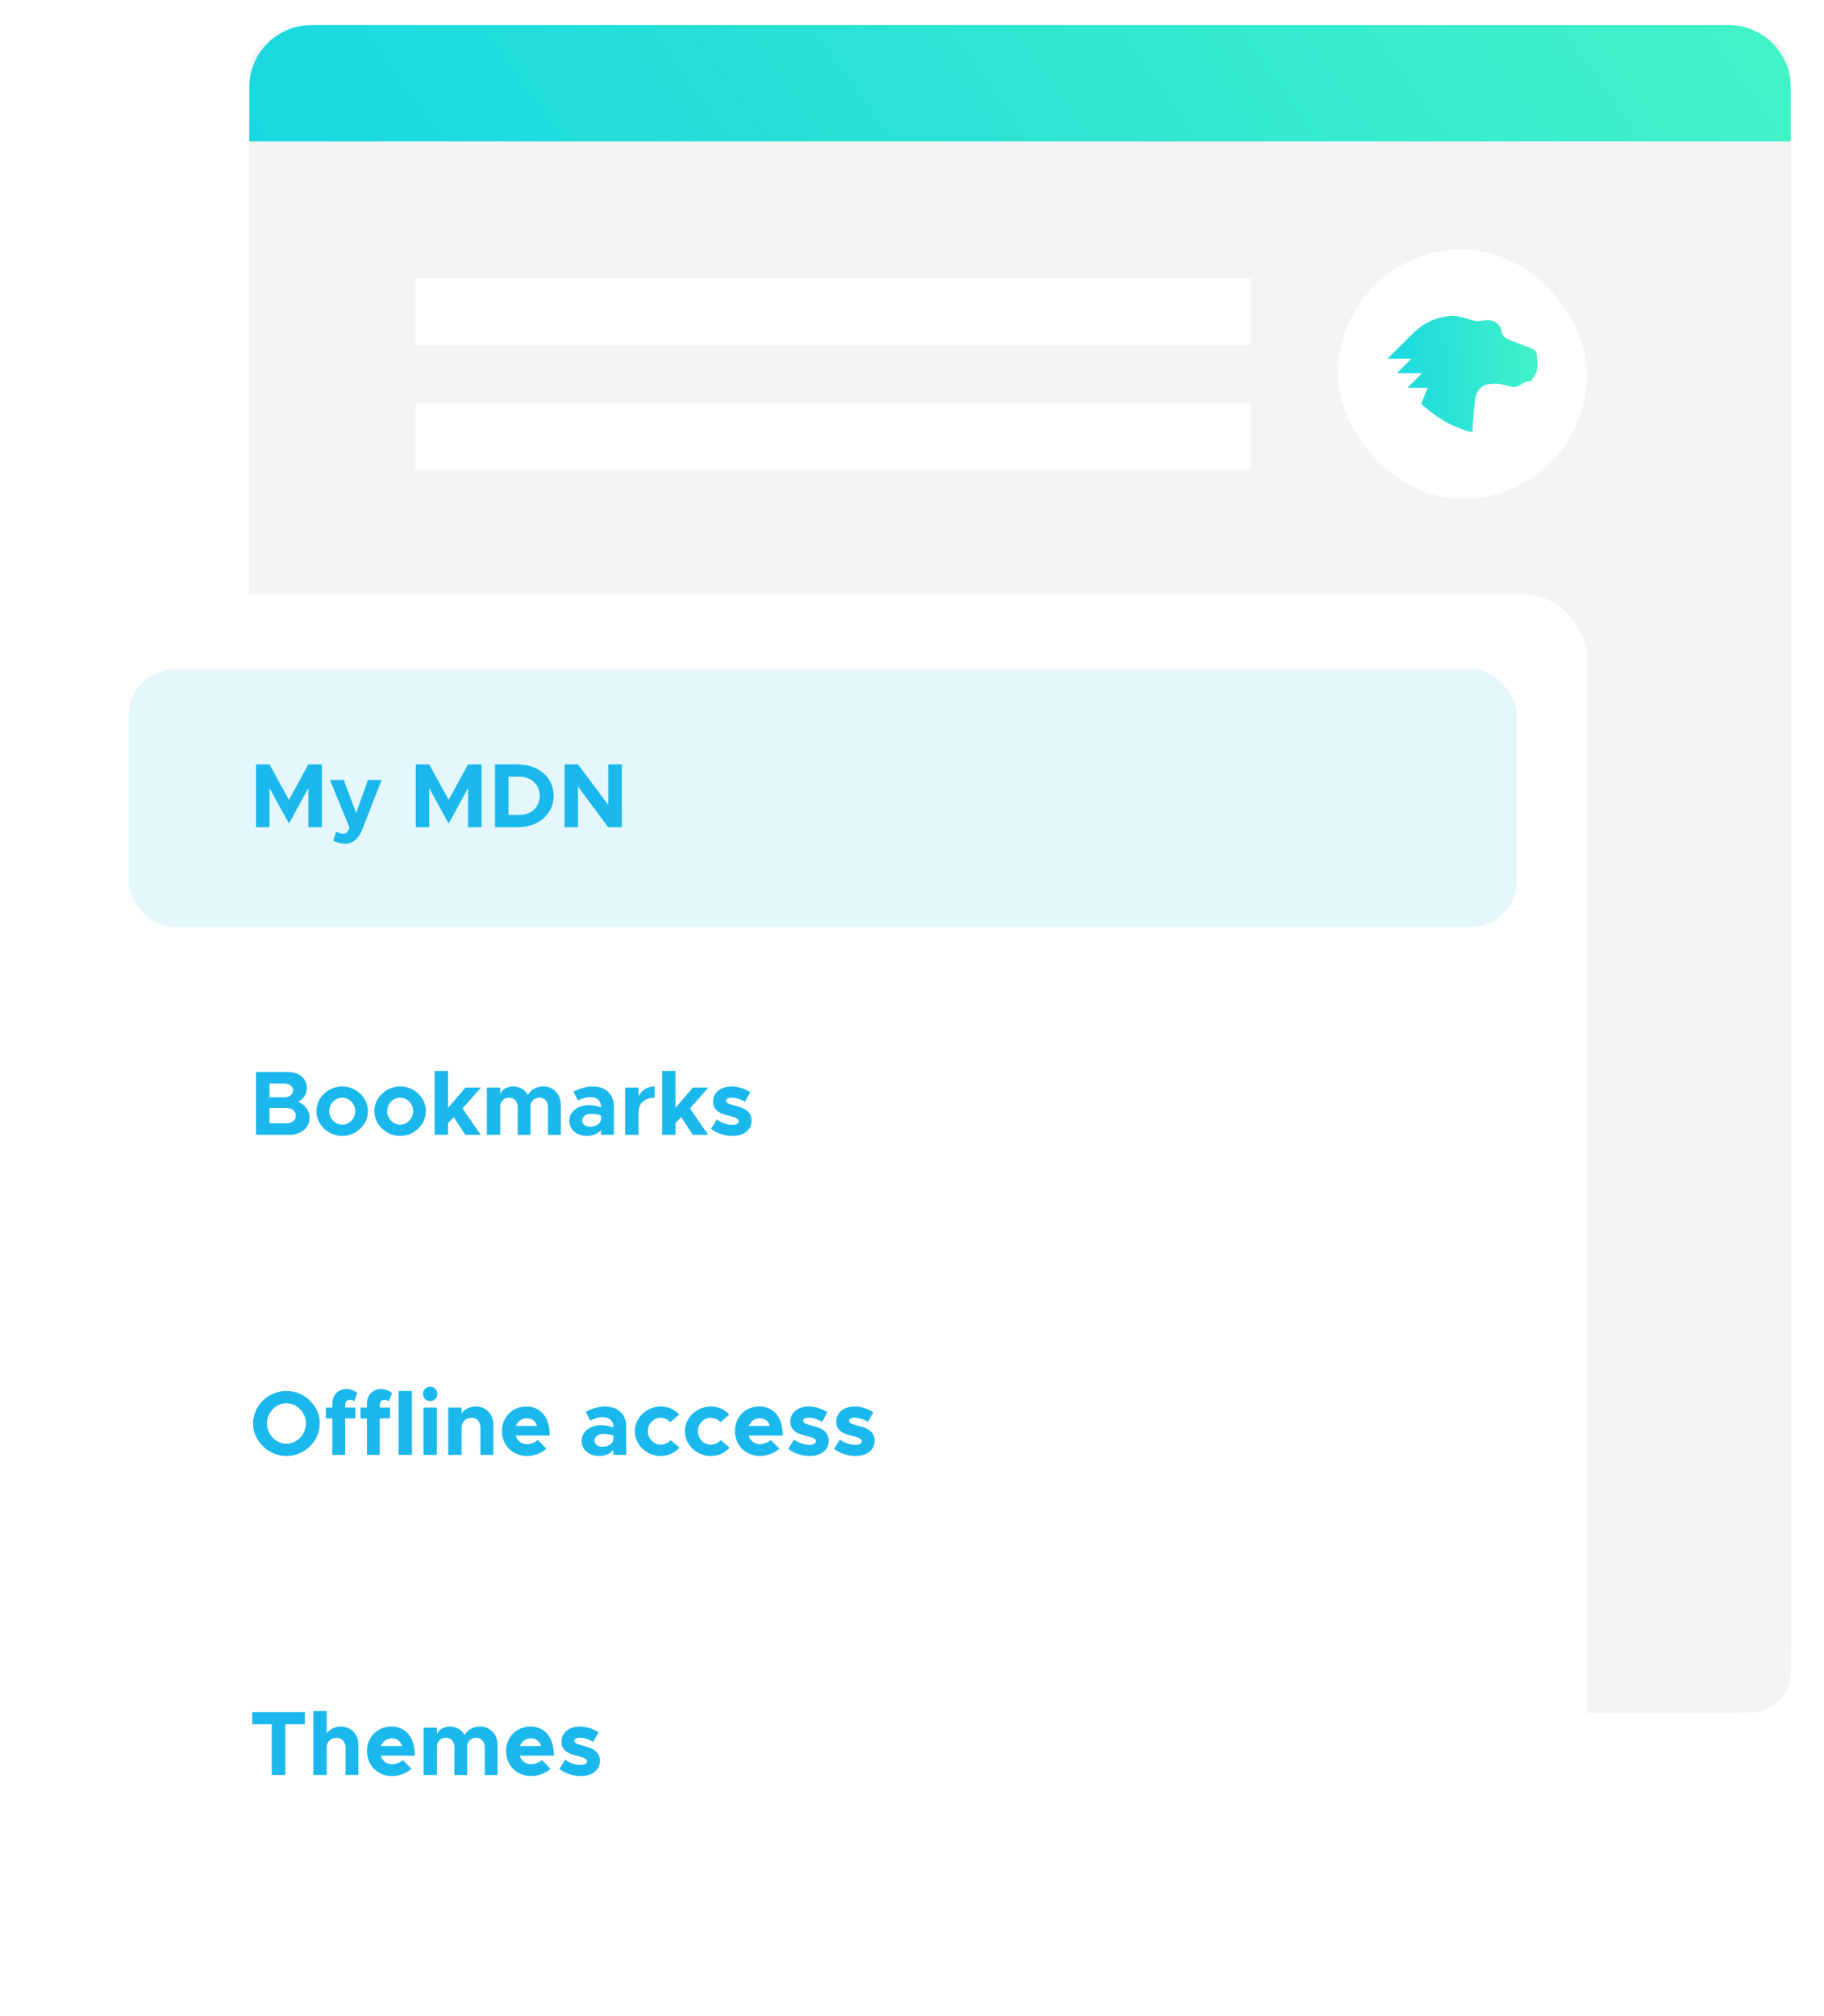 <svg fill="none" xmlns="http://www.w3.org/2000/svg" viewBox="0 0 439 485" role="img"><g filter="url(#filter0_d)" fill="#F4F4F5"><path d="M60 23.015c0-8.285 6.716-15 15-15h341c8.284 0 15 6.715 15 15v374c0 8.284-6.716 15-15 15H75c-8.284 0-15-6.716-15-15v-374z"/><path d="M60 17.513c0-5.246 4.58-9.498 10.23-9.498h350.54c5.65 0 10.23 4.252 10.23 9.498v385.003c0 5.246-4.58 9.499-10.23 9.499H70.23c-5.65 0-10.23-4.253-10.23-9.499V17.513z"/></g><path d="M60 21.015c0-8.285 6.716-15 15-15h341c8.284 0 15 6.715 15 15v13H60v-13z" fill="url(#paint0_linear)"/><rect x="322" y="60.015" width="60" height="60" rx="30" fill="#fff"/><path fill="#fff" d="M100 67.015h201v16H100zM100 97.015h201v16H100z"/><g filter="url(#filter1_d)"><rect x="14" y="143.015" width="368" height="327" rx="15" fill="#fff"/></g><rect x="31" y="161.015" width="334" height="62" rx="11" fill="#1AB8EC" fill-opacity=".12"/><path d="M61.628 199.015h3.234v-9.416l4.686 8.536 4.664-8.536v9.416h3.256v-15.114h-3.256l-4.664 8.536-4.686-8.536h-3.234v15.114zm21.454 3.96c1.782 0 3.234-1.166 4.092-3.388l4.664-11.946H88.56l-2.838 7.986-2.992-7.986h-3.322l4.73 11.484-.396.836c-.242.418-.726.616-1.342.616-.374 0-.946-.198-1.496-.506l-.682 2.2c.77.418 1.914.704 2.86.704zm16.982-3.96h3.234v-9.416l4.686 8.536 4.664-8.536v9.416h3.256v-15.114h-3.256l-4.664 8.536-4.686-8.536h-3.234v15.114zm19.078 0h5.412c5.082 0 8.69-3.146 8.69-7.568s-3.608-7.546-8.69-7.546h-5.412v15.114zm3.234-2.948v-9.218h2.596c2.882 0 4.928 1.914 4.928 4.598 0 2.706-2.046 4.62-4.928 4.62h-2.596zm13.502 2.948h3.234v-9.768l7.282 9.768h3.256v-15.114h-3.256v9.768l-7.282-9.768h-3.234v15.114zM61.628 273.015h7.942c2.882 0 4.95-1.672 4.95-4.092 0-1.672-1.012-3.08-2.772-3.872 1.342-.704 2.112-1.826 2.112-3.366 0-2.2-1.87-3.784-4.576-3.784h-7.656v15.114zm3.234-9.02v-3.322h3.608c1.21 0 2.068.704 2.068 1.65 0 .968-.858 1.672-2.068 1.672h-3.608zm0 6.248v-3.696h4.114c1.298 0 2.222.77 2.222 1.848s-.924 1.848-2.222 1.848h-4.114zm17.517 3.036c3.366 0 6.182-2.728 6.182-5.962 0-3.234-2.816-5.94-6.182-5.94-3.388 0-6.226 2.706-6.226 5.94 0 3.234 2.838 5.962 6.226 5.962zm0-2.706c-1.716 0-3.146-1.496-3.146-3.256 0-1.76 1.43-3.234 3.146-3.234 1.694 0 3.124 1.474 3.124 3.234s-1.43 3.256-3.124 3.256zm13.943 2.706c3.366 0 6.182-2.728 6.182-5.962 0-3.234-2.816-5.94-6.182-5.94-3.388 0-6.226 2.706-6.226 5.94 0 3.234 2.838 5.962 6.226 5.962zm0-2.706c-1.716 0-3.146-1.496-3.146-3.256 0-1.76 1.43-3.234 3.146-3.234 1.694 0 3.124 1.474 3.124 3.234s-1.43 3.256-3.124 3.256zm19.422-8.932h-3.696l-4.224 4.906v-8.91h-3.212v15.378h3.212v-2.794l1.364-1.474 2.816 4.268h3.696l-4.378-6.336 4.422-5.038zm15.032-.264c-1.694 0-3.102.814-3.696 2.068-.704-1.276-2.046-2.068-3.608-2.068-1.408 0-2.53.682-3.08 1.76v-1.496h-3.212v11.374h3.212v-6.864c0-1.21.902-2.068 2.2-2.068 1.166 0 2.002.924 2.002 2.244v6.71h3.08v-6.886c0-1.21.924-2.068 2.2-2.068 1.188 0 2.024.924 2.024 2.244v6.71h3.08v-7.26c0-2.574-1.826-4.4-4.202-4.4zm11.984 0c-1.584 0-3.146.44-4.752 1.254l1.078 2.134c.902-.462 1.892-.814 2.948-.814 1.87 0 2.618 1.056 2.618 2.266v.22c-.968-.374-1.98-.572-2.904-.572-2.64 0-4.73 1.54-4.73 3.784 0 2.178 1.87 3.63 4.29 3.63 1.232 0 2.53-.484 3.344-1.408v1.144h3.102v-6.798c0-2.97-2.024-4.84-4.994-4.84zm-.726 9.68c-1.1 0-1.914-.572-1.914-1.496s.924-1.606 2.09-1.606c.88 0 1.716.154 2.442.418v1.056c-.22 1.056-1.386 1.628-2.618 1.628zm11.639-7.304v-2.112h-3.212v11.374h3.212v-5.434c0-2.134 1.518-3.498 3.894-3.498v-2.706c-1.738 0-3.146.902-3.894 2.376zm16.813-2.112h-3.696l-4.224 4.906v-8.91h-3.212v15.378h3.212v-2.794l1.364-1.474 2.816 4.268h3.696l-4.378-6.336 4.422-5.038zm5.77 11.638c2.794 0 4.62-1.43 4.62-3.674 0-2.486-2.178-3.146-4.136-3.652-1.54-.418-2.002-.594-2.002-1.21 0-.396.55-.682 1.342-.682.968 0 2.156.374 3.19 1.012l1.298-2.288c-1.254-.836-2.86-1.408-4.488-1.408-2.684 0-4.466 1.54-4.444 3.696.022 2.244 1.826 2.882 4.158 3.454 1.166.308 2.002.528 2.002 1.232 0 .506-.616.858-1.474.858-1.518 0-2.794-.55-3.806-1.276l-1.386 2.222c1.364 1.1 3.3 1.716 5.126 1.716zM68.932 350.279c4.378 0 8.03-3.586 8.03-7.832s-3.652-7.81-8.03-7.81c-4.334 0-8.03 3.564-8.03 7.81 0 4.246 3.696 7.832 8.03 7.832zm0-2.948c-2.53 0-4.686-2.244-4.686-4.884 0-2.618 2.156-4.862 4.686-4.862 2.552 0 4.708 2.244 4.708 4.862 0 2.64-2.156 4.884-4.708 4.884zm14.135-9.306c0-.748.485-1.276 1.079-1.276.44 0 .88.154 1.1.374l.77-1.958c-.66-.594-1.695-.99-2.619-.99-2.002 0-3.41 1.43-3.41 3.476v.99h-1.561v2.596h1.561v8.778h3.08v-8.778h2.465v-2.596h-2.465v-.616zm8.337 0c0-.748.484-1.276 1.078-1.276.44 0 .88.154 1.1.374l.77-1.958c-.66-.594-1.695-.99-2.618-.99-2.002 0-3.41 1.43-3.41 3.476v.99H86.76v2.596h1.563v8.778h3.08v-8.778h2.464v-2.596h-2.465v-.616zm4.53 11.99h3.211v-15.378h-3.212v15.378zm7.621-12.936c.946 0 1.716-.792 1.716-1.76 0-.902-.77-1.716-1.716-1.716-.99 0-1.76.814-1.76 1.716 0 .968.77 1.76 1.76 1.76zm-1.628 12.936h3.212v-11.374h-3.212v11.374zm12.594-11.638c-1.474 0-2.75.66-3.432 1.694v-1.43h-3.212v11.374h3.212v-6.798l.022.066c0-1.232 1.034-2.2 2.376-2.2 1.276 0 2.156.968 2.156 2.376v6.556h3.102v-7.238c0-2.574-1.76-4.4-4.224-4.4zm12.304 9.064c-1.342 0-2.332-.836-2.706-2.068h8.206c0-4.29-2.09-6.996-5.654-6.996-3.322 0-5.852 2.486-5.852 5.918 0 3.498 2.64 5.984 6.028 5.984 1.672 0 3.63-.704 4.642-1.76l-2.046-2.09c-.616.594-1.716 1.012-2.618 1.012zm-.022-6.226c1.298 0 2.134.726 2.442 1.848h-5.082c.418-1.144 1.43-1.848 2.64-1.848zm18.921-2.838c-1.584 0-3.146.44-4.752 1.254l1.078 2.134c.902-.462 1.892-.814 2.948-.814 1.87 0 2.618 1.056 2.618 2.266v.22c-.968-.374-1.98-.572-2.904-.572-2.64 0-4.73 1.54-4.73 3.784 0 2.178 1.87 3.63 4.29 3.63 1.232 0 2.53-.484 3.344-1.408v1.144h3.102v-6.798c0-2.97-2.024-4.84-4.994-4.84zm-.726 9.68c-1.1 0-1.914-.572-1.914-1.496s.924-1.606 2.09-1.606c.88 0 1.716.154 2.442.418v1.056c-.22 1.056-1.386 1.628-2.618 1.628zm13.994 2.222c1.892 0 3.432-.77 4.554-2.002l-2.134-1.804c-.594.66-1.518 1.1-2.398 1.1-1.694 0-3.102-1.496-3.102-3.278 0-1.738 1.408-3.212 3.08-3.212.88 0 1.782.418 2.354 1.056l2.134-1.826c-1.1-1.188-2.618-1.936-4.466-1.936-3.366 0-6.226 2.706-6.226 5.94 0 3.234 2.838 5.962 6.204 5.962zm12.052 0c1.892 0 3.432-.77 4.554-2.002l-2.134-1.804c-.594.66-1.518 1.1-2.398 1.1-1.694 0-3.102-1.496-3.102-3.278 0-1.738 1.408-3.212 3.08-3.212.88 0 1.782.418 2.354 1.056l2.134-1.826c-1.1-1.188-2.618-1.936-4.466-1.936-3.366 0-6.226 2.706-6.226 5.94 0 3.234 2.838 5.962 6.204 5.962zm11.855-2.838c-1.342 0-2.332-.836-2.706-2.068h8.206c0-4.29-2.09-6.996-5.654-6.996-3.322 0-5.852 2.486-5.852 5.918 0 3.498 2.64 5.984 6.028 5.984 1.672 0 3.63-.704 4.642-1.76l-2.046-2.09c-.616.594-1.716 1.012-2.618 1.012zm-.022-6.226c1.298 0 2.134.726 2.442 1.848h-5.082c.418-1.144 1.43-1.848 2.64-1.848zm11.963 9.064c2.794 0 4.62-1.43 4.62-3.674 0-2.486-2.178-3.146-4.136-3.652-1.54-.418-2.002-.594-2.002-1.21 0-.396.55-.682 1.342-.682.968 0 2.156.374 3.19 1.012l1.298-2.288c-1.254-.836-2.86-1.408-4.488-1.408-2.684 0-4.466 1.54-4.444 3.696.022 2.244 1.826 2.882 4.158 3.454 1.166.308 2.002.528 2.002 1.232 0 .506-.616.858-1.474.858-1.518 0-2.794-.55-3.806-1.276l-1.386 2.222c1.364 1.1 3.3 1.716 5.126 1.716zm11.043 0c2.794 0 4.62-1.43 4.62-3.674 0-2.486-2.178-3.146-4.136-3.652-1.54-.418-2.002-.594-2.002-1.21 0-.396.55-.682 1.342-.682.968 0 2.156.374 3.19 1.012l1.298-2.288c-1.254-.836-2.86-1.408-4.488-1.408-2.684 0-4.466 1.54-4.444 3.696.022 2.244 1.826 2.882 4.158 3.454 1.166.308 2.002.528 2.002 1.232 0 .506-.616.858-1.474.858-1.518 0-2.794-.55-3.806-1.276l-1.386 2.222c1.364 1.1 3.3 1.716 5.126 1.716zM65.412 427.015h3.256v-12.188h4.708v-2.926H60.704v2.926h4.708v12.188zm16.625-11.638c-1.452 0-2.706.66-3.41 1.65v-5.39h-3.212v15.378h3.212v-6.732c0-1.232 1.034-2.2 2.376-2.2 1.276 0 2.156.968 2.156 2.376v6.556h3.102v-7.238c0-2.574-1.76-4.4-4.224-4.4zm12.303 9.064c-1.341 0-2.332-.836-2.706-2.068h8.207c0-4.29-2.09-6.996-5.654-6.996-3.322 0-5.852 2.486-5.852 5.918 0 3.498 2.64 5.984 6.028 5.984 1.671 0 3.63-.704 4.641-1.76l-2.046-2.09c-.615.594-1.715 1.012-2.617 1.012zm-.022-6.226c1.299 0 2.135.726 2.442 1.848h-5.082c.419-1.144 1.43-1.848 2.64-1.848zm21.225-2.838c-1.694 0-3.102.814-3.696 2.068-.704-1.276-2.046-2.068-3.608-2.068-1.408 0-2.53.682-3.08 1.76v-1.496h-3.212v11.374h3.212v-6.864c0-1.21.902-2.068 2.2-2.068 1.166 0 2.002.924 2.002 2.244v6.71h3.08v-6.886c0-1.21.924-2.068 2.2-2.068 1.188 0 2.024.924 2.024 2.244v6.71h3.08v-7.26c0-2.574-1.826-4.4-4.202-4.4zm12.27 9.064c-1.342 0-2.332-.836-2.706-2.068h8.206c0-4.29-2.09-6.996-5.654-6.996-3.322 0-5.852 2.486-5.852 5.918 0 3.498 2.64 5.984 6.028 5.984 1.672 0 3.63-.704 4.642-1.76l-2.046-2.09c-.616.594-1.716 1.012-2.618 1.012zm-.022-6.226c1.298 0 2.134.726 2.442 1.848h-5.082c.418-1.144 1.43-1.848 2.64-1.848zm11.963 9.064c2.794 0 4.62-1.43 4.62-3.674 0-2.486-2.178-3.146-4.136-3.652-1.54-.418-2.002-.594-2.002-1.21 0-.396.55-.682 1.342-.682.968 0 2.156.374 3.19 1.012l1.298-2.288c-1.254-.836-2.86-1.408-4.488-1.408-2.684 0-4.466 1.54-4.444 3.696.022 2.244 1.826 2.882 4.158 3.454 1.166.308 2.002.528 2.002 1.232 0 .506-.616.858-1.474.858-1.518 0-2.794-.55-3.806-1.276l-1.386 2.222c1.364 1.1 3.3 1.716 5.126 1.716z" fill="#1AB8EC"/><path d="M343.626 93.288h-4.879l3.523-3.5h-6.066l3.513-3.49H334c.127-.149.193-.235.268-.31 2.033-2.02 4.035-4.072 6.107-6.05 2.476-2.367 5.481-3.747 9.041-3.918.746-.035 1.517.117 2.255.271.822.178 1.631.404 2.423.676.981.327 1.96.352 2.968.162.745-.14 1.497-.14 2.22.116 1.143.401 1.876 1.152 2.063 2.3.157.961.675 1.667 1.611 2.062 1.181.502 2.385.956 3.583 1.424.643.251 1.295.48 1.937.732.868.344 1.431.905 1.447 1.849.019 1 .126 2.006.05 3-.075.995-.701 1.83-1.231 2.674-.221.353-.619.442-1.038.484a2.025 2.025 0 00-.708.21c-.41.212-.803.452-1.191.7-.772.489-1.585.517-2.458.272-.832-.231-1.672-.49-2.528-.58a8.92 8.92 0 00-2.551.061c-1.871.351-2.862 1.608-3.146 3.276-.3 1.77-.417 3.568-.579 5.356-.088.96-.104 1.926-.155 2.95-.386-.1-.744-.181-1.094-.285-4.239-1.277-7.868-3.487-11.024-6.412-.18-.167-.169-.3-.089-.492.478-1.156.947-2.316 1.445-3.538z" fill="url(#paint1_linear)"/><defs><linearGradient id="paint0_linear" x1="1211.39" y1="3.072" x2="431.066" y2="558.206" gradientUnits="userSpaceOnUse"><stop offset=".547" stop-color="#51FDBD"/><stop offset="1" stop-color="#19D7E1"/></linearGradient><linearGradient id="paint1_linear" x1="445.725" y1="73.072" x2="332.225" y2="80.907" gradientUnits="userSpaceOnUse"><stop offset=".547" stop-color="#51FDBD"/><stop offset="1" stop-color="#19D7E1"/></linearGradient><filter id="filter0_d" x="52" y=".015" width="387" height="420" filterUnits="userSpaceOnUse" color-interpolation-filters="sRGB"><feFlood flood-opacity="0" result="BackgroundImageFix"/><feColorMatrix in="SourceAlpha" values="0 0 0 0 0 0 0 0 0 0 0 0 0 0 0 0 0 0 127 0"/><feOffset/><feGaussianBlur stdDeviation="4"/><feColorMatrix values="0 0 0 0 0.125 0 0 0 0 0.067 0 0 0 0 0.224 0 0 0 0.1 0"/><feBlend in2="BackgroundImageFix" result="effect1_dropShadow"/><feBlend in="SourceGraphic" in2="effect1_dropShadow" result="shape"/></filter><filter id="filter1_d" x="0" y="129.015" width="396" height="355" filterUnits="userSpaceOnUse" color-interpolation-filters="sRGB"><feFlood flood-opacity="0" result="BackgroundImageFix"/><feColorMatrix in="SourceAlpha" values="0 0 0 0 0 0 0 0 0 0 0 0 0 0 0 0 0 0 127 0"/><feOffset/><feGaussianBlur stdDeviation="7"/><feColorMatrix values="0 0 0 0 0.224 0 0 0 0 0.102 0 0 0 0 0.431 0 0 0 0.11 0"/><feBlend in2="BackgroundImageFix" result="effect1_dropShadow"/><feBlend in="SourceGraphic" in2="effect1_dropShadow" result="shape"/></filter></defs></svg>
